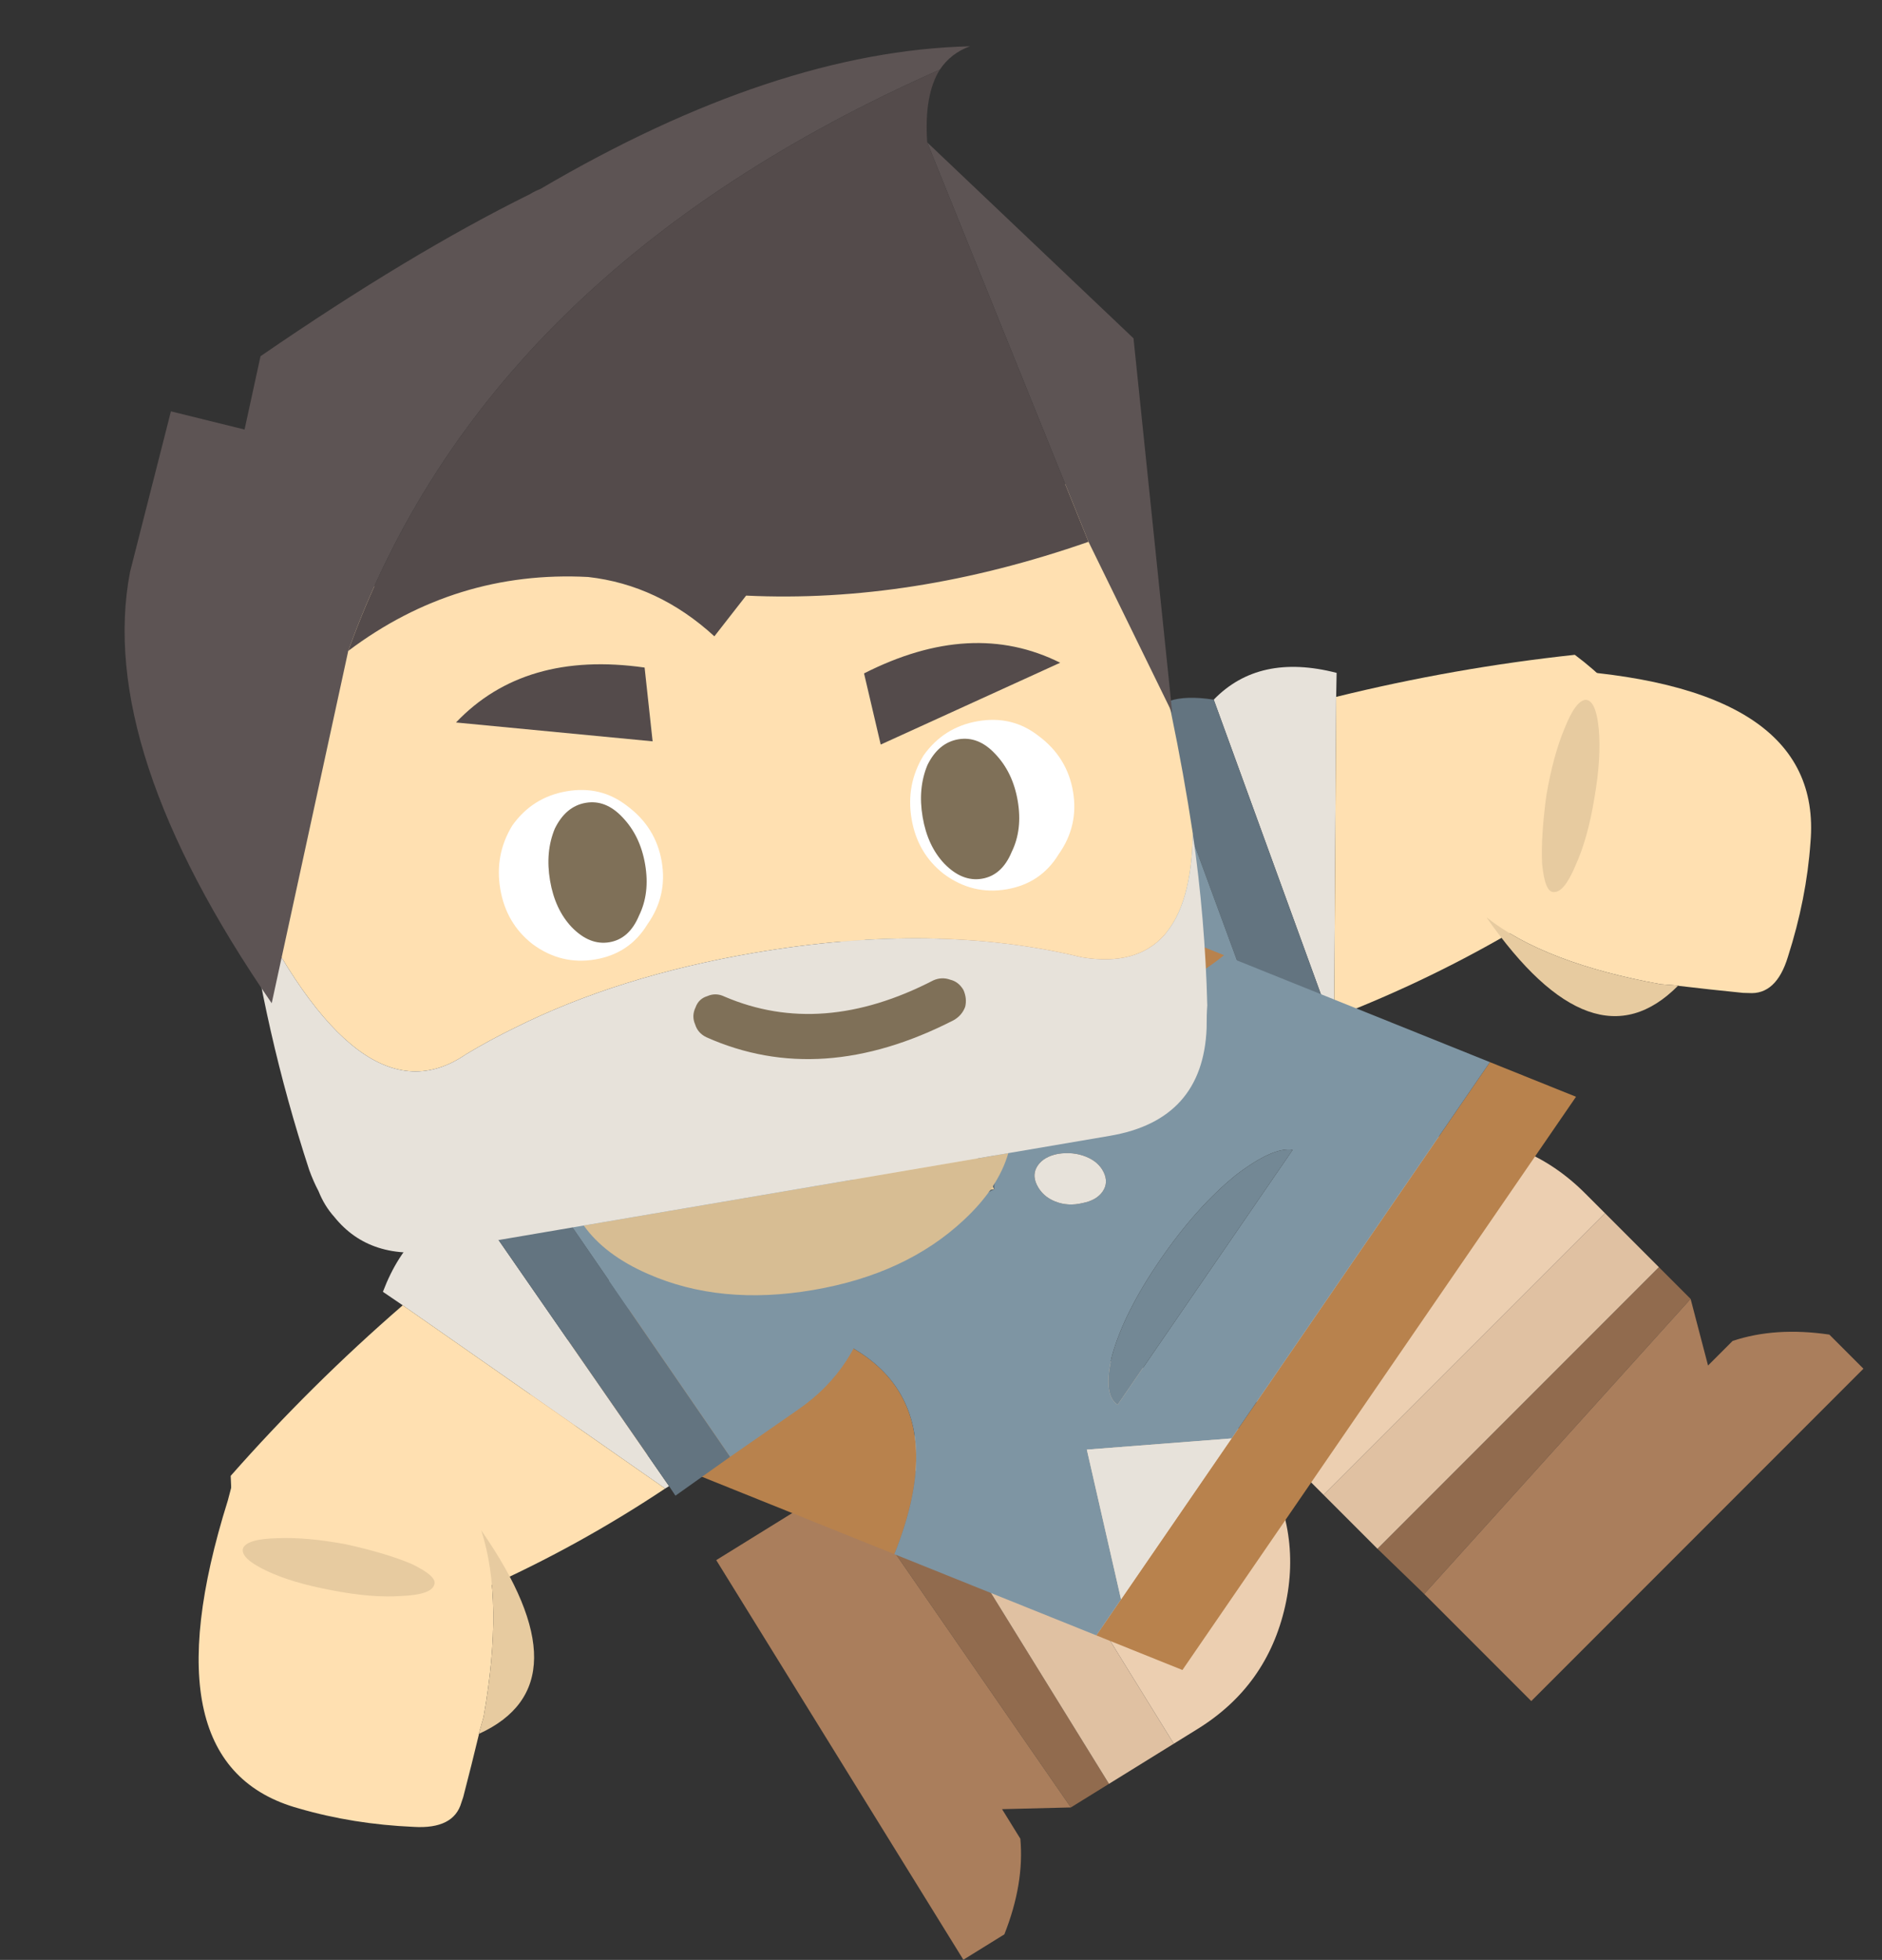 <?xml version="1.0" encoding="utf-8"?>
<svg viewBox="75.755 242.585 83.919 87.339" width="83.919" height="87.339" xmlns="http://www.w3.org/2000/svg">
  <rect x="75.755" y="242.585" width="83.919" height="87.339" fill="#333333" stroke="none"/>
  <g id="legLeft_FL_FL_FL_FL_FL_FL_FL_FL_FL_FL_FL_FL_FL_FL" transform="matrix(-0.526, -0.85, -0.85, 0.526, 126, 311.3)">
    <g transform="matrix( 1, 0, 0, 1, 0,0) ">
      <g id="" transform="matrix(1, 0, 0, 1, 0, 0)">
        <path fill="#916B4E" stroke="none" d="&#10;M 8.95 9.25&#10;L 9 6.35 -8.75 6.35 -8.75 8.35 8.95 9.25 Z"/>
        <path fill="#AA7E5C" stroke="none" d="&#10;M 8.95 16&#10;L 8.95 9.25 -8.75 8.35 -7.2 11 -8.75 11&#10;Q -10.55 11.9 -12 13.85&#10;L -12 16 8.95 16 Z"/>
        <path fill="#E0C1A2" stroke="none" d="&#10;M 9 6.35&#10;L 9 2.95 -8.75 2.95 -8.75 6.35 9 6.35 Z"/>
        <path fill="#ECCFB1" stroke="none" d="&#10;M 6.45 -4.5&#10;Q 3.85 -7 0.15 -7&#10;L 0.1 -7&#10;Q -3.6 -7 -6.15 -4.5 -8.75 -1.95 -8.75 1.7&#10;L -8.75 2.95 9 2.95 9 1.7&#10;Q 9 -1.95 6.45 -4.5 Z"/>
      </g>
    </g>
  </g>
  <g id="legRight_FL_FL_FL_FL_FL_FL_FL_FL_FL_FL_FL_FL_FL_FL" transform="matrix(-0.707, 0.707, 0.707, 0.707, 139.05, 300.75)">
    <g transform="matrix( 1, 0, 0, 1, 0,0) ">
      <g id="" transform="matrix(1, 0, 0, 1, 0, 0)">
        <path fill="#916B4E" stroke="none" d="&#10;M 8.95 9.25&#10;L 9 6.35 -8.75 6.35 -8.75 8.35 8.95 9.25 Z"/>
        <path fill="#AA7E5C" stroke="none" d="&#10;M 8.95 16&#10;L 8.95 9.25 -8.75 8.35 -7.2 11 -8.75 11&#10;Q -10.55 11.9 -12 13.85&#10;L -12 16 8.95 16 Z"/>
        <path fill="#E0C1A2" stroke="none" d="&#10;M 9 6.35&#10;L 9 2.95 -8.75 2.95 -8.75 6.35 9 6.35 Z"/>
        <path fill="#ECCFB1" stroke="none" d="&#10;M 6.45 -4.5&#10;Q 3.85 -7 0.15 -7&#10;L 0.1 -7&#10;Q -3.6 -7 -6.15 -4.5 -8.75 -1.95 -8.75 1.7&#10;L -8.75 2.95 9 2.95 9 1.7&#10;Q 9 -1.95 6.45 -4.5 Z"/>
      </g>
    </g>
  </g>
  <g id="armRight_FL_FL_FL_FL_FL_FL_FL_FL_FL_FL_FL_FL_FL_FL_FL_FL" transform="matrix(0.169, 0.986, 0.986, -0.169, 125.55, 284.35)">
    <g transform="matrix( 1, 0, 0, 1, 0,0) ">
      <g id="" transform="matrix(1, 0, 0, 1, 0, 0)">
        <path fill="#E7E2DA" stroke="none" d="&#10;M 5.15 8.95&#10;Q 5.18 8.849 5.2 8.75&#10;L -9.7 6.05&#10;Q -11.413 8.395 -9.95 11.65&#10;L -8.9 11.45 5.15 8.95 Z"/>
        <path fill="#637480" stroke="none" d="&#10;M 5.7 8.85&#10;L 6.2 5.9 -9.2 3.05&#10;Q -10.5 3.65 -9.7 6.05&#10;L 5.2 8.75 5.7 8.85 Z"/>
        <path fill="#FFE0B1" stroke="none" d="&#10;M -8.9 11.45&#10;Q -9.288 16.873 -8.95 22.25 -5.9 25.15 -1.4 26 3.3 18.134 5.15 8.95&#10;L -8.9 11.45 Z"/>
        <path fill="#7E95A3" stroke="none" d="&#10;M 5.6 -3.65&#10;Q 3.75 -6.35 0.55 -6.9&#10;L 0.5 -6.9&#10;Q -0.1 -7 -0.65 -7 -5.7 -7.15 -9.2 3.05&#10;L 6.2 5.9 6.85 2.3&#10;Q 7.45 -0.9 5.6 -3.65 Z"/>
      </g>
    </g>
  </g>
  <g id="handRight_FL_FL_FL_FL_FL_FL_FL_FL_FL_FL_FL_FL_FL_FL_FL_FL" transform="matrix(0.169, 0.986, 0.986, -0.169, 150.8, 281.3)">
    <g transform="matrix( 1, 0, 0, 1, 0,0) ">
      <g id="" transform="matrix(1, 0, 0, 1, 0, 0)">
        <path fill="#FFE0B1" stroke="none" d="&#10;M 4.9 -1.85&#10;Q 3.1 -6.8 0.65 -9&#10;L -9 -6.45&#10;Q -10.2 -6.15 -9.95 -5.05&#10;L -9.8 -4.5&#10;Q -7.1 7.6 -0.2 5.8 2.25 5.2 4.65 3.95 6.25 3.15 5.95 1.95&#10;L 5.9 1.7&#10;Q 5.5 0.25 5.1 -1.1&#10;L 5.1 -1.05 4.9 -1.85&#10;M -8.15 -3&#10;Q -8.2 -3.45 -7.05 -4.15 -5.95 -4.85 -4.25 -5.45 -2.5 -6 -1.3 -6.15 0 -6.25 0.05 -5.85 0.15 -5.4 -0.95 -4.7 -2.05 -3.95 -3.8 -3.35 -5.5 -2.75 -6.75 -2.65 -8.05 -2.55 -8.15 -3 Z"/>
        <path fill="#E7CBA0" stroke="none" d="&#10;M -7.05 -4.15&#10;Q -8.2 -3.45 -8.15 -3 -8.05 -2.55 -6.75 -2.65 -5.5 -2.75 -3.8 -3.35 -2.05 -3.95 -0.95 -4.7 0.15 -5.4 0.05 -5.85 0 -6.25 -1.3 -6.15 -2.5 -6 -4.25 -5.45 -5.95 -4.85 -7.05 -4.15&#10;M 5.1 -1.1&#10;Q 8.2 -5.45 0.65 -9 3.1 -6.8 4.9 -1.85&#10;L 5.1 -1.05 5.1 -1.1 Z"/>
      </g>
    </g>
  </g>
  <g id="body_FL_FL_FL_FL_FL_FL_FL_FL_FL_FL_FL_FL_FL_FL" transform="matrix(0.45, -0.655, 0.948, 0.381, 127.55, 300.75)">
    <g transform="matrix( 1, 0, 0, 1, 0,0) ">
      <g id="" transform="matrix(1, 0, 0, 1, 0, 0)">
        <path fill="#B8824D" stroke="none" d="&#10;M 20 10&#10;L 20 5.95 -5.6 5.95 -16.55 5.95 -19 5.95 -19 10 20 10&#10;M -11.1 -18.6&#10;Q -11.75 -19.75 -12.6 -21&#10;L -19 -21 -19 -3.55&#10;Q -6.1 -5.75 -9.5 -15.2&#10;L -11.8 -16.4&#10;Q -11.65 -17.55 -11.1 -18.6&#10;M 20 -21&#10;L 13.9 -21&#10;Q 15.3 -17.85 14.5 -14.4 13.3 -8.25 20 -6.55&#10;L 20 -21 Z"/>
        <path fill="#E0C79A" stroke="none" d="&#10;M 2.6 -9.1&#10;L 13.9 -21 -9.3 -21 2.6 -9.1 Z"/>
        <path fill="#637480" stroke="none" d="&#10;M 14.5 -14.4&#10;Q 15.3 -17.85 13.9 -21&#10;L 2.6 -9.1 14.5 -14.4&#10;M -11.1 -18.6&#10;Q -11.65 -17.55 -11.8 -16.4&#10;L -9.5 -15.2 2.6 -9.1 -9.3 -21&#10;Q -10.45 -19.9 -11.1 -18.6 Z"/>
        <path fill="#7E95A3" stroke="none" d="&#10;M -9.5 -15.2&#10;Q -6.1 -5.75 -19 -3.55&#10;L -19 5.95 -16.55 5.95 -9.3 0.9 -5.6 5.95 20 5.95 20 -6.55&#10;Q 13.3 -8.25 14.5 -14.4&#10;L 2.6 -9.1 -9.5 -15.2&#10;M 3.75 -5.5&#10;Q 3.25 -5.95 3.25 -6.55 3.25 -7.15 3.75 -7.65 4.2 -8.1 4.8 -8.1 5.4 -8.1 5.85 -7.65 6.3 -7.15 6.3 -6.55 6.3 -5.95 5.85 -5.5 5.4 -5.05 4.8 -5.05 4.2 -5.05 3.75 -5.5&#10;M 2.4 -1.2&#10;Q 6 -1.2 8.55 -0.55 10.85 0.1 11.1 0.9&#10;L -6.25 0.9&#10;Q -6.05 0.1 -3.75 -0.55 -1.2 -1.2 2.4 -1.2&#10;M -12.6 -21&#10;Q -11.75 -19.75 -11.1 -18.6 -10.45 -19.9 -9.3 -21&#10;L -12.6 -21 Z"/>
        <path fill="#738895" stroke="none" d="&#10;M 8.55 -0.55&#10;Q 6 -1.2 2.4 -1.2 -1.2 -1.2 -3.75 -0.55 -6.05 0.1 -6.25 0.9&#10;L 11.1 0.9&#10;Q 10.85 0.1 8.55 -0.55 Z"/>
        <path fill="#E7E2DA" stroke="none" d="&#10;M 3.25 -6.55&#10;Q 3.25 -5.95 3.75 -5.5 4.2 -5.05 4.8 -5.05 5.4 -5.05 5.85 -5.5 6.3 -5.95 6.3 -6.55 6.3 -7.15 5.85 -7.65 5.4 -8.1 4.8 -8.1 4.2 -8.1 3.75 -7.65 3.25 -7.15 3.25 -6.55&#10;M -9.3 0.9&#10;L -16.55 5.95 -5.6 5.95 -9.3 0.9 Z"/>
      </g>
    </g>
  </g>
  <g id="armLeft_FL_FL_FL_FL_FL_FL_FL_FL_FL_FL_FL_FL_FL_FL_FL" transform="matrix(0.707, 0.707, -0.707, 0.707, 108.1, 298.95)">
    <g transform="matrix( 1, 0, 0, 1, 0,0) ">
      <g id="" transform="matrix(1, 0, 0, 1, 0, 0)">
        <path fill="#E7E2DA" stroke="none" d="&#10;M 5.15 8.95&#10;Q 5.18 8.849 5.2 8.75&#10;L -9.7 6.05&#10;Q -11.413 8.395 -9.95 11.65&#10;L -8.9 11.45 5.15 8.95 Z"/>
        <path fill="#637480" stroke="none" d="&#10;M 5.7 8.85&#10;L 6.2 5.9 -9.2 3.05&#10;Q -10.5 3.65 -9.7 6.05&#10;L 5.2 8.75 5.7 8.85 Z"/>
        <path fill="#FFE0B1" stroke="none" d="&#10;M -8.9 11.45&#10;Q -9.288 16.873 -8.95 22.25 -5.9 25.15 -1.4 26 3.3 18.134 5.15 8.95&#10;L -8.9 11.45 Z"/>
        <path fill="#7E95A3" stroke="none" d="&#10;M 5.6 -3.65&#10;Q 3.75 -6.35 0.55 -6.9&#10;L 0.5 -6.9&#10;Q -0.1 -7 -0.65 -7 -5.7 -7.15 -9.2 3.05&#10;L 6.2 5.9 6.85 2.3&#10;Q 7.45 -0.9 5.6 -3.65 Z"/>
      </g>
    </g>
  </g>
  <g id="handLeft_FL_FL_FL_FL_FL_FL_FL_FL_FL_FL_FL_FL_FL_FL_FL" transform="matrix(0.866, 0.5, -0.5, 0.866, 92.15, 318.25)">
    <g transform="matrix( 1, 0, 0, 1, 0,0) ">
      <g id="" transform="matrix(1, 0, 0, 1, 0, 0)">
        <path fill="#FFE0B1" stroke="none" d="&#10;M 4.9 -1.85&#10;Q 3.1 -6.8 0.65 -9&#10;L -9 -6.45&#10;Q -10.2 -6.15 -9.95 -5.05&#10;L -9.8 -4.5&#10;Q -7.1 7.6 -0.2 5.8 2.25 5.2 4.65 3.95 6.25 3.15 5.95 1.95&#10;L 5.9 1.7&#10;Q 5.5 0.25 5.1 -1.1&#10;L 5.1 -1.05 4.9 -1.85&#10;M -8.15 -3&#10;Q -8.2 -3.45 -7.05 -4.15 -5.95 -4.85 -4.25 -5.45 -2.5 -6 -1.3 -6.15 0 -6.25 0.05 -5.85 0.15 -5.4 -0.95 -4.7 -2.05 -3.95 -3.8 -3.35 -5.5 -2.75 -6.75 -2.65 -8.05 -2.55 -8.15 -3 Z"/>
        <path fill="#E7CBA0" stroke="none" d="&#10;M -7.05 -4.15&#10;Q -8.2 -3.45 -8.15 -3 -8.05 -2.55 -6.75 -2.65 -5.5 -2.75 -3.8 -3.35 -2.05 -3.95 -0.95 -4.7 0.15 -5.4 0.05 -5.85 0 -6.25 -1.3 -6.15 -2.5 -6 -4.25 -5.45 -5.95 -4.85 -7.05 -4.15&#10;M 5.1 -1.1&#10;Q 8.2 -5.45 0.65 -9 3.1 -6.8 4.9 -1.85&#10;L 5.1 -1.05 5.1 -1.1 Z"/>
      </g>
    </g>
  </g>
  <g transform="matrix(0.986, -0.168, 0.168, 0.986, 111.7, 294.95)">
    <g transform="matrix( 1, 0, 0, 1, 0,0) ">
      <g id="" transform="matrix(1, 0, 0, 1, 0, 0)">
        <path fill="#D7BD93" stroke="none" d="&#10;M 6.6 3.15&#10;Q 8.35 2 9.05 0.55&#10;L -10.15 0.55&#10;Q -9.45 2 -7.7 3.15 -4.75 5.1 -0.55 5.1 3.65 5.1 6.6 3.15 Z"/>
        <path fill="#FFE0B1" stroke="none" d="&#10;M 13.75 -7.5&#10;Q 18.4 -5.9 19.55 -12.1 19.6 -14.8 19.5 -17.55 19.3 -21.05 18.75 -24.65 18.1 -29.1 13.65 -29.1&#10;L -16.7 -29.1&#10;Q -21.1 -29.1 -21.8 -24.55 -22.35 -20.65 -22.5 -16.7 -19.25 -5.45 -14.05 -7.85 -12.9 -8.3 -11.7 -8.65 -6.75 -10.15 -0.6 -10.15 7.6 -10.15 13.75 -7.5 Z"/>
        <path fill="#E7E2DA" stroke="none" d="&#10;M 18.9 -4.45&#10;Q 19.45 -8.25 19.55 -12.1 18.4 -5.9 13.75 -7.5 7.6 -10.15 -0.6 -10.15 -6.75 -10.15 -11.7 -8.65 -12.9 -8.3 -14.05 -7.85 -19.25 -5.45 -22.5 -16.7 -22.75 -10.35 -21.8 -3.95 -21.7 -3.4 -21.55 -2.95 -21.4 -2.25 -21.05 -1.7 -19.8 0.55 -16.7 0.55&#10;L -10.15 0.55 9.05 0.55 13.65 0.55&#10;Q 17.85 0.55 18.7 -3.45 18.75 -3.75 18.8 -4 18.85 -4.25 18.9 -4.45 Z"/>
      </g>
    </g>
    <g transform="matrix( 1, 0, 0, 1, 0,0) ">
      <g id="" transform="matrix(1, 0, 0, 1, 0, 0)">
        <path fill="#544B4B" stroke="none" d="&#10;M 6.3 -21.6&#10;L 6.5 -18.35 15 -20.6&#10;Q 11.45 -23.2 6.3 -21.6&#10;M -3.5 -20.2&#10;L -3.3 -23.5&#10;Q -8.45 -25.15 -12 -22.5&#10;L -3.5 -20.2 Z"/>
        <path fill="#7F7058" stroke="none" d="&#10;M 7.65 -5.7&#10;Q 8.05 -5.85 8.25 -6.2 8.4 -6.55 8.3 -6.95 8.15 -7.35 7.8 -7.5 7.45 -7.7 7.05 -7.6 1.7 -5.9 -2.25 -8.45 -2.6 -8.7 -3 -8.6 -3.4 -8.55 -3.6 -8.2 -3.85 -7.85 -3.75 -7.45 -3.7 -7.05 -3.35 -6.8 1.3 -3.7 7.65 -5.7 Z"/>
        <path fill="#FFFFFF" stroke="none" d="&#10;M -5.1 -17.55&#10;Q -6.1 -18.65 -7.65 -18.65 -9.2 -18.65 -10.3 -17.55 -11.3 -16.4 -11.3 -14.85 -11.3 -13.3 -10.3 -12.2 -9.2 -11.05 -7.65 -11.05 -6.1 -11.05 -5.1 -12.2 -4 -13.3 -4 -14.85 -4 -16.4 -5.1 -17.55&#10;M 13.5 -17.55&#10;Q 12.5 -18.65 10.95 -18.65 9.4 -18.65 8.3 -17.55 7.3 -16.4 7.3 -14.85 7.3 -13.3 8.3 -12.2 9.4 -11.05 10.95 -11.05 12.5 -11.05 13.5 -12.2 14.6 -13.3 14.6 -14.85 14.6 -16.4 13.5 -17.55 Z"/>
      </g>
    </g>
    <g transform="matrix( 1, 0, 0, 1, 0,0) ">
      <g id="" transform="matrix(1, 0, 0, 1, 0, 0)">
        <path fill="#7F7058" stroke="none" d="&#10;M -5.4 -12.65&#10;Q -4.75 -13.55 -4.75 -14.85 -4.75 -16.15 -5.4 -17.1 -6 -18 -6.9 -18 -7.8 -18 -8.45 -17.1 -9.05 -16.15 -9.05 -14.85 -9.05 -13.55 -8.45 -12.65 -7.8 -11.7 -6.9 -11.7 -6 -11.7 -5.4 -12.65&#10;M 11.45 -12.65&#10;Q 12.1 -13.55 12.1 -14.85 12.1 -16.15 11.45 -17.1 10.85 -18 9.95 -18 9.05 -18 8.4 -17.1 7.8 -16.15 7.8 -14.85 7.8 -13.55 8.4 -12.65 9.05 -11.7 9.95 -11.7 10.85 -11.7 11.45 -12.65 Z"/>
      </g>
    </g>
    <g transform="matrix( 1, 0, 0, 1, 0,0) ">
      <g id="" transform="matrix(1, 0, 0, 1, 0, 0)">
        <path fill="#5D5454" stroke="none" d="&#10;M 14.15 -47.55&#10;Q 14.755 -48.191 15.65 -48.35 7.05 -49.6 -4.3 -45.3 -4.55 -45.25 -4.8 -45.15 -10.5 -43.45 -17.85 -40.05&#10;L -19.1 -36.95 -22.2 -38.3 -25.2 -31.55&#10;Q -28 -24.05 -22.2 -11.55&#10;L -16.2 -26.45&#10;Q -7.357 -42.122 14.15 -47.55&#10;M 13.05 -44.45&#10;L 17.15 -25.7 19.55 -17.55 20.65 -34.3 13.05 -44.45 Z"/>
        <path fill="#544B4B" stroke="none" d="&#10;M 1.7 -25.9&#10;Q 8.91 -24.314 17.15 -25.7&#10;L 13.05 -44.45&#10;Q 13.261 -46.557 14.15 -47.55 -7.357 -42.122 -16.2 -26.45 -10.867 -29.198 -5.1 -27.9 -2.08 -27.027 0 -24.35&#10;L 1.7 -25.9 Z"/>
      </g>
    </g>
  </g>
</svg>